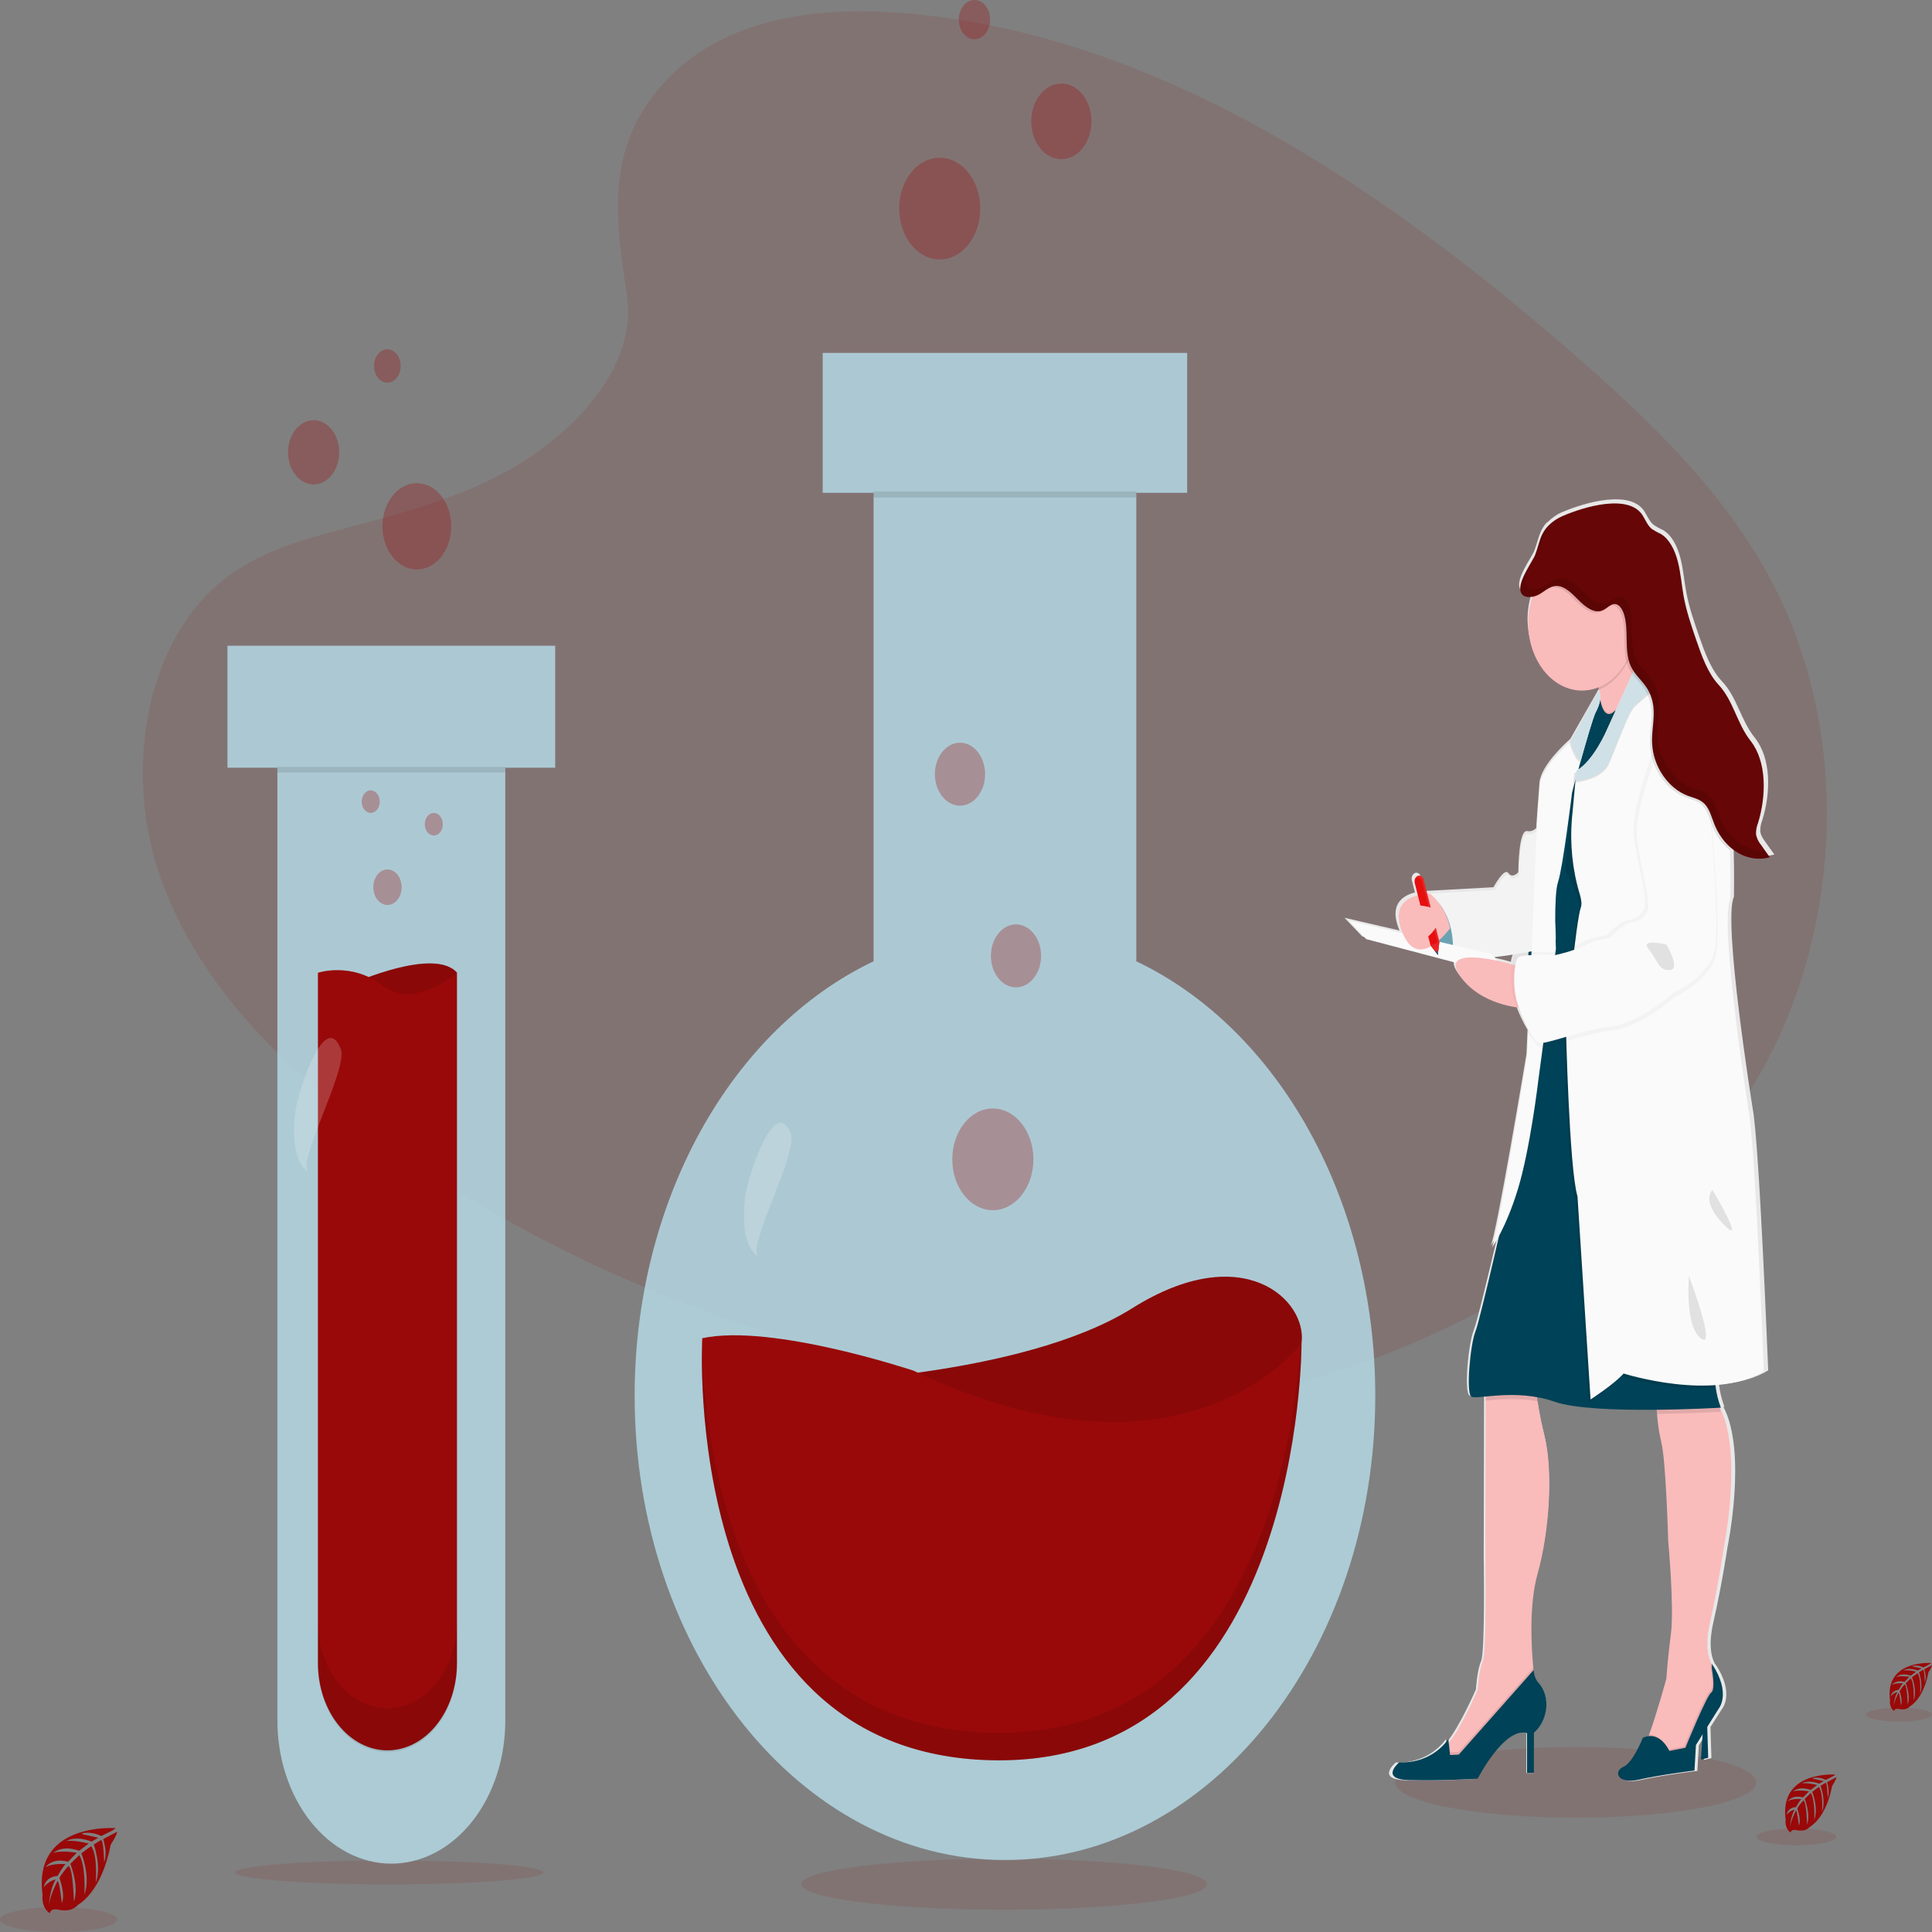 <svg width="210" height="210" viewBox="0 0 210 210" fill="none" xmlns="http://www.w3.org/2000/svg">
<rect x="0" y="0" width="210" height="210" fill="#808080" stroke="none"/>
<g clip-path="url(#clip0)">
<path d="M12.554 198.71C12.554 198.71 3.566 198.03 4.625 205.933C4.625 205.933 4.412 207.328 5.422 207.962C5.422 207.962 5.439 207.376 6.345 207.576C6.667 207.644 6.995 207.663 7.321 207.634C7.762 207.596 8.182 207.379 8.516 207.016C8.516 207.016 11.042 205.706 12.026 200.527C12.026 200.527 12.754 199.396 12.724 199.105L11.208 199.905C11.208 199.905 11.725 201.279 11.318 202.418C11.318 202.418 11.267 199.956 10.976 200.017C10.916 200.031 10.189 200.495 10.189 200.495C10.189 200.495 11.08 202.895 10.402 204.623C10.402 204.623 10.657 201.676 9.904 200.665L8.841 201.449C8.841 201.449 9.885 203.919 9.177 205.933C9.177 205.933 9.358 202.842 8.618 201.639L7.65 202.586C7.65 202.586 8.629 205.021 8.031 206.69C8.031 206.69 7.955 203.092 7.44 202.82C7.44 202.82 6.589 203.756 6.464 204.154C6.464 204.154 7.136 205.919 6.719 206.853C6.719 206.853 6.464 204.453 6.256 204.453C6.256 204.453 5.405 206.039 5.324 207.12C5.324 207.12 5.36 205.498 6.049 204.29C5.563 204.405 5.114 204.696 4.759 205.127C4.759 205.127 4.89 204.004 6.258 203.906C6.258 203.906 6.955 202.703 7.142 202.628C7.142 202.628 5.781 202.487 4.956 202.946C4.956 202.946 5.681 201.879 7.391 202.367L8.348 201.388C8.348 201.388 6.555 201.081 5.796 201.42C5.796 201.42 6.67 200.484 8.605 201.167L9.645 200.388C9.645 200.388 8.116 199.975 7.206 200.121C7.206 200.121 8.167 199.471 9.949 200.175L10.693 199.756C10.693 199.756 9.573 199.489 9.245 199.436C8.918 199.383 8.901 199.279 8.901 199.279C9.61 199.13 10.338 199.232 11.004 199.572C11.004 199.572 12.581 198.836 12.554 198.71Z" fill="#990909"/>
<path opacity="0.1" d="M6.362 210C9.876 210 12.724 209.396 12.724 208.65C12.724 207.905 9.876 207.301 6.362 207.301C2.848 207.301 0 207.905 0 208.65C0 209.396 2.848 210 6.362 210Z" fill="#990909"/>
<path d="M209.904 180.764C209.904 180.764 204.835 180.38 205.439 184.834C205.408 185.06 205.435 185.293 205.516 185.499C205.597 185.705 205.728 185.874 205.89 185.981C205.89 185.981 205.89 185.65 206.409 185.762C206.591 185.8 206.776 185.81 206.959 185.794C207.208 185.774 207.445 185.652 207.634 185.447C207.634 185.447 209.058 184.709 209.613 181.788C209.613 181.788 210.021 181.151 210.006 180.988L209.156 181.447C209.156 181.447 209.447 182.22 209.218 182.866C209.218 182.866 209.19 181.476 209.026 181.508C208.992 181.508 208.58 181.775 208.58 181.775C208.58 181.775 209.084 183.108 208.705 184.101C208.705 184.101 208.848 182.442 208.425 181.871L207.821 182.311C207.821 182.311 208.41 183.706 208.01 184.842C208.01 184.842 208.114 183.098 207.695 182.42L207.149 182.954C207.149 182.954 207.702 184.325 207.361 185.269C207.361 185.269 207.317 183.239 207.027 183.087C206.82 183.306 206.636 183.556 206.477 183.831C206.477 183.831 206.855 184.826 206.621 185.354C206.621 185.354 206.477 184.002 206.358 183.997C206.358 183.997 205.884 184.89 205.835 185.503C205.856 184.934 205.997 184.382 206.243 183.903C205.969 183.969 205.716 184.134 205.516 184.378C205.516 184.378 205.59 183.743 206.366 183.687C206.366 183.687 206.76 183.01 206.866 182.967C206.866 182.967 206.098 182.887 205.633 183.146C205.633 183.146 206.043 182.548 207.006 182.82L207.544 182.268C207.544 182.268 206.534 182.095 206.107 182.287C206.107 182.287 206.6 181.754 207.689 182.143L208.276 181.703C207.825 181.579 207.363 181.53 206.902 181.556C206.902 181.556 207.442 181.188 208.448 181.586L208.873 181.348C208.873 181.348 208.235 181.194 208.059 181.17C207.882 181.146 207.863 181.082 207.863 181.082C208.263 180.998 208.674 181.055 209.05 181.247C209.05 181.247 209.919 180.834 209.904 180.764Z" fill="#990909"/>
<path opacity="0.1" d="M206.413 187.128C208.394 187.128 210 186.787 210 186.368C210 185.948 208.394 185.607 206.413 185.607C204.432 185.607 202.826 185.948 202.826 186.368C202.826 186.787 204.432 187.128 206.413 187.128Z" fill="#990909"/>
<path d="M199.481 192.891C199.481 192.891 193.361 192.43 194.093 197.812C194.056 198.085 194.088 198.366 194.186 198.615C194.284 198.863 194.442 199.067 194.637 199.196C194.637 199.196 194.637 198.796 195.275 198.929C195.495 198.976 195.718 198.989 195.941 198.969C196.241 198.943 196.526 198.795 196.753 198.548C196.753 198.548 198.473 197.657 199.141 194.131C199.141 194.131 199.636 193.361 199.617 193.163L198.584 193.718C198.584 193.718 198.937 194.651 198.66 195.428C198.66 195.428 198.626 193.75 198.429 193.79C198.388 193.79 197.891 194.113 197.891 194.113C197.891 194.113 198.499 195.742 198.039 196.924C198.039 196.924 198.214 194.918 197.701 194.233L196.974 194.766C196.974 194.766 197.684 196.449 197.204 197.82C197.204 197.82 197.327 195.716 196.821 194.886L196.164 195.529C196.164 195.529 196.83 197.188 196.423 198.324C196.423 198.324 196.37 195.876 196.019 195.692C196.019 195.692 195.443 196.326 195.356 196.59C195.356 196.59 195.813 197.793 195.53 198.428C195.53 198.428 195.356 196.796 195.214 196.788C195.214 196.788 194.639 197.868 194.576 198.609C194.604 197.924 194.775 197.261 195.071 196.684C194.74 196.762 194.434 196.961 194.191 197.254C194.191 197.254 194.28 196.492 195.211 196.425C195.211 196.425 195.686 195.604 195.813 195.553C195.813 195.553 194.886 195.457 194.325 195.769C194.325 195.769 194.82 195.049 195.983 195.377L196.634 194.71C196.634 194.71 195.413 194.499 194.897 194.731C194.897 194.731 195.492 194.094 196.81 194.558L197.518 194.025C197.518 194.025 196.479 193.745 195.86 193.846C195.86 193.846 196.513 193.403 197.727 193.883L198.233 193.598C198.233 193.598 197.47 193.409 197.248 193.379C197.027 193.35 197.012 193.273 197.012 193.273C197.495 193.172 197.99 193.241 198.443 193.473C198.443 193.473 199.498 192.977 199.481 192.891Z" fill="#990909"/>
<path opacity="0.1" d="M195.265 200.575C197.657 200.575 199.596 200.164 199.596 199.657C199.596 199.151 197.657 198.74 195.265 198.74C192.873 198.74 190.933 199.151 190.933 199.657C190.933 200.164 192.873 200.575 195.265 200.575Z" fill="#990909"/>
<path opacity="0.1" d="M171.273 197.58C182.116 197.58 190.906 195.859 190.906 193.737C190.906 191.614 182.116 189.894 171.273 189.894C160.431 189.894 151.641 191.614 151.641 193.737C151.641 195.859 160.431 197.58 171.273 197.58Z" fill="#990909"/>
<path opacity="0.1" d="M109.149 207.581C121.332 207.581 131.209 206.338 131.209 204.805C131.209 203.271 121.332 202.028 109.149 202.028C96.965 202.028 87.088 203.271 87.088 204.805C87.088 206.338 96.965 207.581 109.149 207.581Z" fill="#990909"/>
<path opacity="0.1" d="M42.312 204.823C51.56 204.823 59.056 204.243 59.056 203.527C59.056 202.811 51.56 202.231 42.312 202.231C33.064 202.231 25.567 202.811 25.567 203.527C25.567 204.243 33.064 204.823 42.312 204.823Z" fill="#990909"/>
<path opacity="0.1" d="M72.042 9.134C78.253 2.2 88.004 0.779 96.877 1.331C124.751 3.067 149.912 19.946 171.677 39.039C179.557 45.95 187.314 53.399 192.428 62.917C202.847 82.29 199.751 109.131 185.275 125.093C180.348 130.523 174.378 134.694 168.248 138.377C157.348 144.941 145.587 150.208 133.218 151.713C124.396 152.779 115.466 151.913 106.697 150.419C82.193 146.248 58.142 137.031 37.985 121.269C29.143 114.334 20.808 105.747 17.164 94.559C13.519 83.371 15.852 69.193 24.88 62.571C28.614 59.831 33.079 58.594 37.449 57.434C43.883 55.724 50.419 54.039 56.226 50.561C62.223 46.971 69.322 40.029 68.134 32.084C66.862 23.558 65.84 16.069 72.042 9.134Z" fill="#990909"/>
<path opacity="0.9" d="M123.51 104.488V53.564H129.038V38.362H89.425V53.564H94.953V104.488C87.318 108.125 80.746 114.588 76.107 123.019C71.469 131.45 68.984 141.451 68.982 151.694C68.982 179.578 87.005 202.18 109.236 202.18C131.466 202.18 149.487 179.578 149.487 151.694C149.485 141.449 146.999 131.448 142.36 123.017C137.72 114.586 131.146 108.123 123.51 104.488Z" fill="#B1D3DE"/>
<path opacity="0.1" d="M123.51 53.407H94.945V54.092H123.51V53.407Z" fill="black"/>
<path d="M86.714 150.339C86.714 150.339 110.954 149.806 123.074 142.197C135.194 134.588 142.119 141.381 141.469 145.997C140.818 150.614 137.358 159.567 123.508 160.666C109.657 161.765 86.714 150.339 86.714 150.339Z" fill="#990909"/>
<path opacity="0.1" d="M86.714 150.339C86.714 150.339 110.954 149.806 123.074 142.197C135.194 134.588 142.119 141.381 141.469 145.997C140.818 150.614 137.358 159.567 123.508 160.666C109.657 161.765 86.714 150.339 86.714 150.339Z" fill="black"/>
<path d="M76.333 145.458C76.333 145.458 73.743 190.518 107.711 191.331C141.679 192.144 141.471 145.992 141.471 145.992C141.471 145.992 128.925 163.09 99.272 148.976C99.272 148.987 83.907 143.829 76.333 145.458Z" fill="#990909"/>
<path opacity="0.1" d="M141.36 146.155C140.682 156.535 136.283 189.027 107.724 188.341C79.729 187.677 76.558 156.98 76.31 146.181C76.154 151.977 76.293 190.574 107.718 191.328C141.694 192.128 141.477 145.989 141.477 145.989C141.477 145.989 141.435 146.056 141.36 146.155Z" fill="black"/>
<path opacity="0.3" d="M107.917 131.545C110.352 131.545 112.325 129.069 112.325 126.016C112.325 122.963 110.352 120.487 107.917 120.487C105.483 120.487 103.51 122.963 103.51 126.016C103.51 129.069 105.483 131.545 107.917 131.545Z" fill="#990909"/>
<path opacity="0.3" d="M110.435 107.32C111.942 107.32 113.163 105.788 113.163 103.898C113.163 102.009 111.942 100.477 110.435 100.477C108.928 100.477 107.707 102.009 107.707 103.898C107.707 105.788 108.928 107.32 110.435 107.32Z" fill="#990909"/>
<path opacity="0.3" d="M104.347 87.571C105.854 87.571 107.075 86.039 107.075 84.149C107.075 82.26 105.854 80.728 104.347 80.728C102.841 80.728 101.619 82.26 101.619 84.149C101.619 86.039 102.841 87.571 104.347 87.571Z" fill="#990909"/>
<path opacity="0.2" d="M80.972 130.28C80.739 132.611 80.785 135.529 82.446 136.617C81.053 135.705 86.762 125.362 85.952 123.25C84.219 118.743 81.185 128.115 80.972 130.28Z" fill="#FAFAFA"/>
<path opacity="0.3" d="M102.142 28.201C104.577 28.201 106.55 25.726 106.55 22.672C106.55 19.619 104.577 17.144 102.142 17.144C99.708 17.144 97.734 19.619 97.734 22.672C97.734 25.726 99.708 28.201 102.142 28.201Z" fill="#990909"/>
<path opacity="0.3" d="M115.366 17.304C117.175 17.304 118.642 15.464 118.642 13.194C118.642 10.924 117.175 9.084 115.366 9.084C113.556 9.084 112.089 10.924 112.089 13.194C112.089 15.464 113.556 17.304 115.366 17.304Z" fill="#990909"/>
<path opacity="0.3" d="M105.921 4.273C106.861 4.273 107.624 3.316 107.624 2.136C107.624 0.956 106.861 0 105.921 0C104.98 0 104.218 0.956 104.218 2.136C104.218 3.316 104.98 4.273 105.921 4.273Z" fill="#990909"/>
<path opacity="0.9" d="M60.347 70.19H24.725V83.443H30.153V186.832C30.132 188.889 30.436 190.931 31.049 192.839C31.662 194.748 32.571 196.484 33.723 197.948C34.875 199.413 36.248 200.575 37.761 201.369C39.274 202.162 40.898 202.571 42.538 202.571C44.178 202.571 45.802 202.162 47.315 201.369C48.829 200.575 50.201 199.413 51.353 197.948C52.506 196.484 53.414 194.748 54.027 192.839C54.64 190.931 54.944 188.889 54.923 186.832V83.443H60.347V70.19Z" fill="#B1D3DE"/>
<path d="M38.406 106.867C38.406 106.867 47.221 102.917 49.675 105.726C49.675 105.726 46.105 112.308 42.818 112.044C39.531 111.78 38.406 106.867 38.406 106.867Z" fill="#990909"/>
<path opacity="0.1" d="M38.406 106.867C38.406 106.867 47.221 102.917 49.675 105.726C49.675 105.726 46.105 112.308 42.818 112.044C39.531 111.78 38.406 106.867 38.406 106.867Z" fill="black"/>
<path d="M49.671 105.736V180.775C49.671 182.02 49.475 183.252 49.096 184.402C48.716 185.552 48.159 186.597 47.458 187.477C46.756 188.358 45.923 189.056 45.006 189.532C44.089 190.008 43.106 190.254 42.114 190.254C40.11 190.254 38.188 189.255 36.77 187.477C35.353 185.7 34.557 183.289 34.557 180.775V105.736C34.557 105.736 38.195 104.507 41.623 107.142C45.05 109.777 49.671 105.736 49.671 105.736Z" fill="#990909"/>
<path opacity="0.1" d="M54.919 83.36H30.149V83.971H54.919V83.36Z" fill="black"/>
<path opacity="0.1" d="M42.114 185.69C41.121 185.69 40.139 185.445 39.222 184.968C38.305 184.492 37.471 183.793 36.77 182.913C36.068 182.033 35.511 180.987 35.132 179.837C34.752 178.687 34.557 177.454 34.557 176.209V180.948C34.557 183.462 35.353 185.873 36.77 187.651C38.188 189.428 40.11 190.427 42.114 190.427C44.118 190.427 46.04 189.428 47.458 187.651C48.875 185.873 49.671 183.462 49.671 180.948V176.209C49.671 177.454 49.476 178.687 49.096 179.837C48.717 180.987 48.16 182.033 47.458 182.913C46.757 183.793 45.923 184.492 45.006 184.968C44.089 185.445 43.106 185.69 42.114 185.69Z" fill="black"/>
<path opacity="0.3" d="M42.116 98.367C42.966 98.367 43.656 97.503 43.656 96.436C43.656 95.37 42.966 94.505 42.116 94.505C41.266 94.505 40.577 95.37 40.577 96.436C40.577 97.503 41.266 98.367 42.116 98.367Z" fill="#990909"/>
<path opacity="0.3" d="M47.153 90.819C47.695 90.819 48.134 90.269 48.134 89.59C48.134 88.911 47.695 88.36 47.153 88.36C46.612 88.36 46.173 88.911 46.173 89.59C46.173 90.269 46.612 90.819 47.153 90.819Z" fill="#990909"/>
<path opacity="0.3" d="M40.296 88.363C40.837 88.363 41.276 87.813 41.276 87.134C41.276 86.455 40.837 85.904 40.296 85.904C39.755 85.904 39.316 86.455 39.316 87.134C39.316 87.813 39.755 88.363 40.296 88.363Z" fill="#990909"/>
<path opacity="0.2" d="M32.067 121.066C31.833 123.397 31.88 126.314 33.541 127.403C32.146 126.491 37.857 116.151 37.047 114.036C35.31 109.534 32.28 118.903 32.067 121.066Z" fill="#FAFAFA"/>
<path opacity="0.3" d="M45.31 61.899C47.375 61.899 49.05 59.798 49.05 57.207C49.05 54.617 47.375 52.516 45.31 52.516C43.244 52.516 41.57 54.617 41.57 57.207C41.57 59.798 43.244 61.899 45.31 61.899Z" fill="#990909"/>
<path opacity="0.3" d="M34.089 52.652C35.625 52.652 36.87 51.09 36.87 49.164C36.87 47.237 35.625 45.675 34.089 45.675C32.553 45.675 31.308 47.237 31.308 49.164C31.308 51.09 32.553 52.652 34.089 52.652Z" fill="#990909"/>
<path opacity="0.3" d="M42.103 41.594C42.902 41.594 43.549 40.782 43.549 39.781C43.549 38.779 42.902 37.967 42.103 37.967C41.305 37.967 40.657 38.779 40.657 39.781C40.657 40.782 41.305 41.594 42.103 41.594Z" fill="#990909"/>
<path d="M190.489 120.367C190.489 120.367 187.225 100.008 188.473 97.474C188.473 97.474 188.518 95.119 188.443 92.119C188.443 92.004 188.443 91.889 188.443 91.772C188.662 91.959 188.891 92.126 189.128 92.273C190.279 93.017 191.601 93.232 192.864 92.879L191.871 91.497C191.635 91.166 191.386 90.812 191.335 90.374C191.322 89.954 191.395 89.536 191.548 89.161C192.486 86.187 192.543 82.445 190.727 80.176C189.2 78.266 188.826 75.802 187.176 74.06C185.964 72.783 185.299 70.91 184.669 69.105C184.138 67.574 183.606 66.033 183.298 64.411C183.06 63.144 182.966 61.835 182.639 60.597C182.311 59.36 181.703 58.157 180.748 57.605C180.394 57.45 180.051 57.259 179.721 57.034C179.313 56.69 179.068 56.13 178.775 55.642C177.287 53.159 172.268 54.62 169.896 55.629C169.251 55.882 168.654 56.297 168.141 56.847L168.163 56.802L168.222 56.693C167.963 56.956 167.739 57.269 167.559 57.621C167.212 58.309 167.067 59.117 166.78 59.843C166.432 60.723 164.497 63.179 165.328 64.168C165.385 64.235 165.451 64.289 165.522 64.328C165.832 64.487 166.173 64.53 166.502 64.451C166.489 64.486 166.476 64.52 166.466 64.555C166.183 65.428 166.039 66.362 166.04 67.305C166.055 69.278 166.693 71.163 167.815 72.546C168.937 73.929 170.451 74.696 172.024 74.679C172.646 74.68 173.264 74.561 173.857 74.327C173.872 74.42 173.884 74.514 173.897 74.607C173.897 74.647 173.897 74.684 173.912 74.722L173.808 74.906L173.791 74.871L170.689 80.312C170.214 80.728 167.482 83.208 167.335 85.067C167.174 87.102 167.012 89.486 167.012 89.486L166.991 89.996C166.855 90.138 166.697 90.241 166.527 90.299C166.357 90.357 166.178 90.368 166.004 90.332C165.037 90.132 165.037 94.802 165.037 94.802C165.037 94.802 164.399 95.546 163.95 94.9C163.502 94.255 162.339 96.439 162.339 96.439L155.005 96.837H154.837L154.441 95.3C154.398 95.142 154.307 95.01 154.188 94.934C154.07 94.857 153.932 94.841 153.803 94.89C153.772 94.9 153.742 94.915 153.714 94.935L153.689 94.956C153.67 94.969 153.653 94.984 153.638 95.002C153.627 95.01 153.618 95.02 153.61 95.031C153.595 95.046 153.582 95.063 153.57 95.082C153.562 95.093 153.555 95.104 153.548 95.116L153.536 95.132C153.49 95.211 153.46 95.303 153.447 95.399C153.435 95.495 153.44 95.594 153.463 95.687L153.803 97.004C152.389 97.362 150.941 98.367 152.122 101.141L146.142 99.757L148.077 101.792L158.071 104.379C157.939 104.678 158.026 105.107 158.439 105.712C160.214 108.331 163.459 109.041 164.763 109.227C165.105 110.191 165.533 111.102 166.038 111.945L165.924 114.553C165.924 114.553 162.623 134.447 162.017 135.457C162.317 135.021 162.591 134.557 162.836 134.071C161.877 138.159 160.538 143.754 160.187 144.592C159.621 145.925 159.098 151.345 159.742 151.694C159.944 151.801 160.504 151.75 161.309 151.673V152.121L161.273 169.123C161.273 169.123 161.435 179.554 160.99 180.546C160.546 181.538 160.427 183.624 160.427 183.624C160.427 183.624 158.645 187.739 157.237 189.392L157.206 189.427L157.161 189.038C157.161 189.038 155.46 191.721 151.722 191.571C151.722 191.571 149.466 193.409 152.81 193.507C156.155 193.606 160.425 193.358 160.425 193.358C160.425 193.358 163.402 187.648 165.904 188.392V192.713H166.67V188.355C167.025 188.061 167.328 187.68 167.562 187.235C167.796 186.79 167.956 186.29 168.031 185.765C168.097 185.226 168.049 184.674 167.893 184.164C167.737 183.655 167.477 183.206 167.14 182.861C166.988 182.688 166.866 182.479 166.782 182.245C166.698 182.011 166.653 181.757 166.651 181.501L166.623 181.53C166.623 181.445 166.606 181.357 166.595 181.263C166.383 179.028 166.104 174.43 167.074 171.022C168.403 166.352 168.807 159.85 167.839 155.975C167.528 154.738 167.272 153.479 167.074 152.206C167.05 152.044 167.027 151.892 167.008 151.747C167.67 151.861 168.326 152.029 168.971 152.252C171.216 153.025 176.121 153.169 180.31 153.129C180.321 153.273 180.334 153.422 180.346 153.574C180.423 154.622 180.581 155.659 180.818 156.668C181.342 158.658 181.584 167.395 181.584 167.395C181.584 167.395 182.262 174.582 181.892 177.511C181.68 179.138 181.501 180.77 181.384 182.41V182.442C181.384 182.442 180.274 186.413 179.47 188.576C179.449 188.632 179.43 188.686 179.409 188.739C179.191 188.764 178.977 188.822 178.771 188.912C178.771 188.912 177.684 191.643 176.596 192.091C175.507 192.539 175.87 194.028 178.328 193.481C180.787 192.934 184.495 192.489 184.495 192.489L184.656 189.707L185.411 188.523L185.22 191.297L186.026 191.099L185.919 187.723L187.155 185.784C187.155 185.784 188.643 184.12 186.43 180.845V180.914C186.406 180.866 186.383 180.818 186.357 180.772V180.756C185.992 180.042 185.698 178.711 186.234 176.348C187.202 172.081 187.765 168.206 187.765 168.206C187.765 168.206 189.928 157.828 187.327 152.916H187.444C187.177 152.225 186.988 151.49 186.883 150.734C186.87 150.643 186.859 150.55 186.847 150.467C188.76 150.329 190.659 149.891 192.196 148.952C192.179 148.923 191.254 124.291 190.489 120.367ZM166.072 103.192V103.24L165.675 103.264L166.072 103.192ZM164.718 103.427C164.653 103.444 164.591 103.481 164.539 103.533C164.37 103.835 164.263 104.185 164.229 104.552L163.612 104.376C163.612 104.376 163.187 104.261 162.549 104.133L162.253 103.763C163.074 103.667 163.916 103.552 164.718 103.427Z" fill="#E8E8E8"/>
<path d="M185.12 187.746L184.884 191.261L185.673 191.061L185.554 187.253L185.12 187.746Z" fill="#004257"/>
<path d="M167.129 171.07C166.179 174.465 166.451 179.049 166.663 181.276C166.742 182.1 166.814 182.61 166.814 182.61C166.814 182.61 165.394 186.669 165.275 186.818C165.156 186.968 161.09 190.077 161.09 190.077L158.25 192.155C158.25 192.155 155.368 190.571 156.761 190.021C157.043 189.879 157.297 189.661 157.505 189.384C158.883 187.736 160.629 183.636 160.629 183.636C160.629 183.636 160.746 181.559 161.18 180.569C161.613 179.58 161.456 169.187 161.456 169.187L161.492 152.241V150.032L166.897 150.083C166.932 150.833 167.01 151.579 167.131 152.315C167.326 153.584 167.577 154.837 167.884 156.07C168.824 159.94 168.43 166.416 167.129 171.07Z" fill="#FABBBB"/>
<path opacity="0.1" d="M166.812 182.61C166.812 182.61 165.392 186.669 165.273 186.818C165.154 186.968 161.09 190.077 161.09 190.077L158.25 192.155C158.25 192.155 155.368 190.571 156.761 190.021C157.043 189.879 157.297 189.662 157.505 189.384L157.629 190.467L158.577 190.416L166.663 181.276C166.74 182.098 166.812 182.61 166.812 182.61Z" fill="black"/>
<path d="M166.715 181.511L158.566 190.718L157.618 190.766L157.423 189.035C157.423 189.035 155.764 191.702 152.094 191.558C152.094 191.558 149.885 193.39 153.157 193.489C156.43 193.587 160.616 193.339 160.616 193.339C160.616 193.339 163.536 187.648 165.981 188.392V192.697H166.732V188.341C167.081 188.046 167.379 187.666 167.607 187.223C167.836 186.779 167.991 186.283 168.063 185.762C168.128 185.226 168.082 184.678 167.929 184.171C167.777 183.664 167.522 183.214 167.191 182.866C167.042 182.693 166.923 182.483 166.841 182.25C166.759 182.017 166.716 181.766 166.715 181.511Z" fill="#004257"/>
<path d="M185.87 176.363C185.345 178.718 185.632 180.044 185.989 180.756V180.772C186.454 181.653 186.777 182.64 186.94 183.676L186.974 183.9L183.266 190.68L181.254 191.669C181.254 191.669 178.018 190.285 178.609 189.888C178.758 189.789 178.99 189.277 179.247 188.554C180.04 186.421 181.129 182.458 181.129 182.458V182.423C181.241 180.788 181.424 179.161 181.626 177.54C181.988 174.625 181.324 167.461 181.324 167.461C181.324 167.461 181.088 158.753 180.574 156.772C180.342 155.765 180.188 154.732 180.112 153.689C180.006 152.443 179.983 151.427 179.983 151.427C179.983 151.427 182.109 147.715 186.019 151.723C186.33 152.045 186.604 152.419 186.834 152.835C189.532 157.636 187.361 168.253 187.361 168.253C187.361 168.253 186.817 172.11 185.87 176.363Z" fill="#FABBBB"/>
<path opacity="0.1" d="M186.974 183.887L183.266 190.667L181.254 191.656C181.254 191.656 178.018 190.272 178.609 189.875C178.758 189.776 178.99 189.264 179.247 188.541C180.616 188.541 181.326 190.163 181.326 190.163L183.062 189.819C183.062 189.819 185.352 184.175 185.864 183.831C186.376 183.487 185.943 181.255 185.943 181.255V180.687L185.983 180.748V180.764C186.451 181.647 186.776 182.637 186.94 183.677L186.974 183.887Z" fill="black"/>
<path d="M181.45 190.32C181.45 190.32 180.463 188.045 178.571 188.885C178.571 188.885 177.508 191.608 176.445 192.054C175.381 192.499 175.734 193.982 178.146 193.438C180.557 192.894 184.182 192.448 184.182 192.448L184.34 189.677L186.785 185.768C186.785 185.768 188.246 184.109 186.075 180.844V181.412C186.075 181.412 186.5 183.639 185.996 183.986C185.492 184.333 183.196 189.973 183.196 189.973L181.45 190.32Z" fill="#004257"/>
<path opacity="0.1" d="M166.891 150.086C166.926 150.836 167.004 151.582 167.125 152.318C164.898 151.907 162.834 152.113 161.481 152.243V150.035L166.891 150.086Z" fill="black"/>
<path opacity="0.1" d="M187.053 153.452C187.053 153.452 183.889 153.644 180.121 153.684C180.015 152.438 179.991 151.422 179.991 151.422C179.991 151.422 182.118 147.71 186.028 151.718C186.339 152.04 186.613 152.414 186.842 152.83C186.904 153.042 186.974 153.249 187.053 153.452Z" fill="black"/>
<path d="M187.053 153.006C187.053 153.006 173.204 153.846 168.979 152.363C164.754 150.88 160.576 152.163 159.944 151.816C159.313 151.47 159.827 146.077 160.37 144.741C160.912 143.405 163.961 129.894 163.961 129.894L166.88 110.79L169.959 109.723L170.172 109.648L175.532 107.782L179.464 106.421C179.464 106.421 187.276 144.677 186.604 147.493C186.361 148.574 186.322 149.711 186.491 150.814C186.597 151.574 186.786 152.311 187.053 153.006Z" fill="#004257"/>
<path d="M156.712 97.725C156.712 97.725 153.948 101.437 156.04 103.515C158.133 105.592 159.513 103.715 159.513 103.715L156.712 97.725Z" fill="#77B4C7"/>
<path opacity="0.1" d="M156.712 97.725C156.712 97.725 153.948 101.437 156.04 103.515C158.133 105.592 159.513 103.715 159.513 103.715L156.712 97.725Z" fill="black"/>
<path d="M179.064 73.279C179.064 73.279 178.741 73.663 178.252 74.236C177.557 75.049 176.528 76.242 175.613 77.242C174.337 78.623 173.306 79.642 173.678 78.77C174.05 77.898 173.98 76.399 173.795 74.988L173.757 74.708C173.603 73.672 173.398 72.649 173.145 71.644C173.145 71.644 175.188 68.331 176.319 67.024C176.744 66.536 177.036 66.328 177.051 66.67C177.072 67.134 177.35 68.147 177.688 69.246C177.701 69.278 177.712 69.313 177.723 69.345C177.952 70.084 178.209 70.854 178.437 71.513C178.784 72.524 179.064 73.279 179.064 73.279Z" fill="#FABBBB"/>
<path opacity="0.1" d="M177.72 69.345C177.528 70.641 177.062 71.848 176.371 72.841C175.68 73.833 174.789 74.575 173.791 74.988C173.634 73.856 173.417 72.739 173.14 71.644C173.14 71.644 176.987 65.409 177.046 66.67C177.082 67.15 177.367 68.212 177.72 69.345Z" fill="black"/>
<path opacity="0.1" d="M173.412 76.655L173.91 75.778C173.91 75.778 174.239 78.301 175.454 77.189C176.668 76.076 176.729 85.563 176.729 85.563L175.424 109.988L166.013 109.281L166.278 97.479L167.342 91.54L169.976 82.891L171.554 80.034L173.412 76.655Z" fill="black"/>
<path d="M176.725 85.712L175.547 107.795L175.424 110.134L170.176 109.742L169.963 109.726L166.006 109.43L166.272 97.626L167.335 91.689L169.97 83.04L171.554 80.181L173.419 76.804L173.916 75.924C173.916 75.924 174.246 78.45 175.46 77.335L175.483 77.314C176.668 76.359 176.725 85.712 176.725 85.712Z" fill="#004257"/>
<path d="M167.482 89.609C167.482 89.609 167.01 90.846 166.062 90.649C165.113 90.452 165.115 95.103 165.115 95.103C165.115 95.103 164.478 95.844 164.052 95.202C163.627 94.559 162.475 96.735 162.475 96.735L155.294 97.132C155.294 97.132 158.483 98.962 157.858 104.507C157.858 104.507 168.703 103.664 169.064 102.373C169.425 101.082 167.482 89.609 167.482 89.609Z" fill="#FAFAFA"/>
<path opacity="0.03" d="M167.482 89.609C167.482 89.609 167.01 90.846 166.062 90.649C165.113 90.452 165.115 95.103 165.115 95.103C165.115 95.103 164.478 95.844 164.052 95.202C163.627 94.559 162.475 96.735 162.475 96.735L155.294 97.132C155.294 97.132 158.483 98.962 157.858 104.507C157.858 104.507 168.703 103.664 169.064 102.373C169.425 101.082 167.482 89.609 167.482 89.609Z" fill="black"/>
<path d="M146.61 100.05L148.505 102.079L164.091 106.187L162.156 103.714L146.61 100.05Z" fill="#FAFAFA"/>
<path d="M173.44 77.434C173.183 77.919 172.443 80.469 171.822 82.685C171.307 84.531 170.876 86.152 170.876 86.152C170.876 86.152 169.87 94.369 169.357 95.852C168.845 97.335 169.121 103.133 169.121 103.133L167.208 117.436C167.208 117.436 166.34 124.81 165.001 129.214C163.687 133.537 162.198 135.572 162.158 135.633C162.751 134.628 165.985 114.801 165.985 114.801L167.048 89.806C167.048 89.806 167.206 87.432 167.365 85.403C167.525 83.373 170.718 80.602 170.718 80.602L173.806 75.095C174.123 75.636 173.914 76.543 173.44 77.434Z" fill="#FAFAFA"/>
<path d="M165.388 109.553C165.388 109.553 160.85 109.307 158.641 105.99C156.432 102.672 163.731 104.656 163.731 104.656L165.624 105.189L165.388 109.553Z" fill="#FABBBB"/>
<path opacity="0.1" d="M186.619 147.512C186.375 148.593 186.337 149.73 186.506 150.833C181.548 151.275 176.242 149.59 176.242 149.59C175.256 150.729 172.651 152.412 172.651 152.412L171.231 130.337C170.325 127.366 169.97 111.777 169.97 111.777C169.97 111.777 170.051 110.961 170.182 109.739C170.182 109.71 170.182 109.678 170.193 109.649C170.548 106.235 171.256 99.826 171.592 98.959C172.066 97.773 170.133 94.607 170.133 94.607L171.012 85.198L171.118 84.064C172.974 83.024 174.395 79.709 174.395 79.709L175.483 77.309C176.672 76.354 176.729 85.707 176.729 85.707L175.551 107.79L179.483 106.43C179.483 106.43 187.289 144.691 186.619 147.512Z" fill="black"/>
<path d="M191.709 149.046C186.304 152.411 176.478 149.294 176.478 149.294C175.492 150.432 172.887 152.115 172.887 152.115L171.467 130.04C170.561 127.072 170.206 111.483 170.206 111.483C170.206 111.483 171.35 99.853 171.822 98.666C171.96 98.319 171.894 97.804 171.73 97.25C170.924 94.606 170.627 91.76 170.865 88.945L171.243 84.904L171.35 83.771C173.204 82.73 174.624 79.413 174.624 79.413L175.613 77.242L177.433 73.241L178.294 71.348L178.439 71.513L179.557 72.782C179.557 72.782 180.032 73.273 180.742 74.028C182.29 75.663 184.965 78.543 186.342 80.303C187.557 81.858 187.939 87.894 188.044 92.438C188.118 95.428 188.073 97.772 188.073 97.772C186.849 100.295 190.044 120.589 190.044 120.589C190.801 124.498 191.709 149.046 191.709 149.046Z" fill="#FAFAFA"/>
<path opacity="0.03" d="M181.335 79.365C181.335 79.365 177.625 88.224 178.06 91.588C178.496 94.951 179.717 98.764 179.124 99.655C178.921 99.993 178.658 100.266 178.357 100.455C178.056 100.644 177.723 100.743 177.386 100.743C176.795 100.794 175.215 102.178 175.215 102.328C175.215 102.477 173.757 102.477 172.451 103.17C171.146 103.864 169.215 104.258 169.215 104.258C169.215 104.258 165.466 104.109 165.111 104.554C164.756 105 164.401 107.672 165.152 109.8C165.902 111.929 166.729 113.513 167.361 113.801C167.992 114.089 171.977 112.417 175.211 112.019C178.445 111.622 181.973 108.416 181.973 108.416C181.973 108.416 185.839 106.683 186.511 103.762C187.182 100.842 185.681 84.808 185.681 84.808C185.681 84.808 184.525 77.335 181.335 79.365Z" fill="black"/>
<path opacity="0.03" d="M180.859 78.623C180.859 78.623 177.15 87.48 177.584 90.846C178.018 94.212 179.241 98.023 178.647 98.914C178.444 99.251 178.182 99.525 177.881 99.713C177.579 99.902 177.247 100.001 176.91 100.002C176.319 100.053 174.741 101.437 174.741 101.586C174.741 101.735 173.281 101.733 171.977 102.426C170.674 103.12 168.741 103.514 168.741 103.514C168.741 103.514 164.992 103.368 164.637 103.813C164.282 104.258 163.927 106.931 164.677 109.059C165.428 111.187 166.255 112.771 166.887 113.059C167.518 113.348 171.503 111.673 174.739 111.278C177.976 110.883 181.49 107.667 181.49 107.667C181.49 107.667 185.356 105.936 186.028 103.016C186.7 100.095 185.199 84.061 185.199 84.061C185.199 84.061 184.055 76.594 180.859 78.623Z" fill="black"/>
<path d="M181.214 78.92C181.214 78.92 177.508 87.779 177.933 91.132C178.358 94.484 179.589 98.309 178.996 99.199C178.794 99.537 178.531 99.811 178.23 100C177.928 100.189 177.596 100.287 177.259 100.288C176.668 100.338 175.09 101.722 175.09 101.872C175.09 102.021 173.629 102.021 172.326 102.715C171.022 103.408 169.09 103.803 169.09 103.803C169.09 103.803 165.341 103.653 164.986 104.099C164.631 104.544 164.276 107.216 165.026 109.345C165.777 111.473 166.604 113.057 167.235 113.345C167.867 113.633 171.852 111.961 175.088 111.564C178.324 111.166 181.835 107.953 181.835 107.953C181.835 107.953 185.7 106.219 186.372 103.299C187.044 100.378 185.543 84.344 185.543 84.344C185.543 84.344 184.41 76.89 181.214 78.92Z" fill="#FAFAFA"/>
<path opacity="0.1" d="M181.135 102.674C181.135 102.674 178.175 101.933 179.202 103.17C180.229 104.408 180.227 105.496 181.49 105.445C182.753 105.395 181.135 102.674 181.135 102.674Z" fill="black"/>
<path opacity="0.1" d="M186.147 129.35C186.147 129.35 184.805 130.488 187.37 133.11C189.934 135.732 186.147 129.35 186.147 129.35Z" fill="black"/>
<path opacity="0.1" d="M183.58 138.703C183.58 138.852 183.108 144.146 184.884 145.483C186.659 146.819 183.58 138.703 183.58 138.703Z" fill="black"/>
<path d="M155.409 97.127C153.98 97.188 150.886 97.738 152.489 101.488C153.908 104.805 156.289 102.589 157.622 100.903C157.297 99.336 156.505 97.984 155.409 97.127Z" fill="#FABBBB"/>
<path d="M157.646 100.874C157.667 100.85 157.686 100.823 157.705 100.799C157.686 100.823 157.667 100.85 157.646 100.874Z" fill="#FABBBB"/>
<path opacity="0.1" d="M180.742 74.175C179.224 75.476 177.95 76.575 177.703 76.804C177.021 77.434 175.719 81.146 174.89 83.04C174.222 84.565 172.06 84.957 171.243 85.053L171.341 83.93C173.195 82.893 174.616 79.575 174.616 79.575L178.286 71.51L179.549 72.945C179.549 72.945 180.032 73.422 180.742 74.175Z" fill="black"/>
<path d="M180.742 74.028C179.224 75.327 177.95 76.428 177.703 76.655C177.021 77.287 175.719 80.997 174.89 82.891C174.222 84.416 172.06 84.808 171.243 84.904L171.35 83.771C173.204 82.73 174.624 79.413 174.624 79.413L178.294 71.348L179.557 72.782C179.557 72.782 180.032 73.263 180.742 74.028Z" fill="#CFE0E6"/>
<path d="M177.82 67.71C177.821 68.227 177.778 68.742 177.69 69.246C177.532 70.189 177.226 71.083 176.789 71.876C175.995 73.325 174.813 74.369 173.457 74.818C172.102 75.267 170.663 75.092 169.402 74.325C168.141 73.557 167.141 72.248 166.583 70.635C166.026 69.022 165.948 67.211 166.363 65.532C166.779 63.853 167.661 62.416 168.849 61.483C170.037 60.549 171.452 60.181 172.838 60.444C174.224 60.708 175.489 61.586 176.403 62.919C177.317 64.252 177.82 65.952 177.82 67.71Z" fill="#FABBBB"/>
<path opacity="0.1" d="M188.05 92.439C187.248 91.819 186.594 90.938 186.16 89.889C185.83 89.07 185.611 88.129 185.046 87.544C184.539 87.027 183.855 86.899 183.228 86.667C181.15 85.896 179.4 83.515 179.341 80.8C179.311 79.522 179.628 78.245 179.483 76.981C179.401 76.263 179.174 75.584 178.822 75.01C178.65 74.733 178.459 74.475 178.252 74.239C177.975 73.911 177.684 73.593 177.433 73.244C177.27 73.03 177.128 72.793 177.008 72.537C176.914 72.328 176.838 72.107 176.781 71.879C176.394 70.364 176.744 68.561 176.311 67.027C176.311 67.001 176.296 66.971 176.287 66.945C176.121 66.398 175.788 65.854 175.326 65.811C174.865 65.768 174.463 66.251 174.021 66.47C173.093 66.921 172.092 66.153 171.32 65.368C170.548 64.584 169.676 63.688 168.692 63.864C168.043 63.979 167.529 64.536 166.931 64.824C166.793 64.888 166.651 64.938 166.506 64.974C167.014 63.39 167.945 62.078 169.14 61.261C170.335 60.445 171.719 60.175 173.055 60.499C174.391 60.823 175.596 61.72 176.462 63.036C177.328 64.353 177.803 66.006 177.803 67.713C177.805 68.229 177.761 68.744 177.674 69.249C177.686 69.281 177.697 69.316 177.708 69.348C177.937 70.086 178.195 70.857 178.422 71.516L179.54 72.785C179.54 72.785 180.015 73.276 180.725 74.031C182.273 75.666 184.948 78.546 186.326 80.306C187.557 81.859 187.939 87.894 188.05 92.439Z" fill="black"/>
<path d="M166.876 60.298C167.159 59.575 167.301 58.767 167.637 58.085C168.133 57.084 169 56.458 169.887 56.074C172.209 55.071 177.116 53.612 178.581 56.074C178.871 56.562 179.109 57.122 179.508 57.466C179.832 57.687 180.168 57.876 180.514 58.031C181.45 58.583 182.047 59.781 182.366 61.013C182.685 62.245 182.779 63.552 183.004 64.816C183.302 66.432 183.827 67.966 184.348 69.491C184.962 71.292 185.624 73.156 186.802 74.431C188.42 76.167 188.783 78.623 190.278 80.525C192.058 82.786 192.001 86.517 191.084 89.478C190.932 89.852 190.859 90.269 190.872 90.689C190.958 91.117 191.14 91.506 191.397 91.809L192.368 93.185C191.208 93.499 189.997 93.331 188.919 92.705C187.842 92.08 186.956 91.031 186.396 89.718C186.064 88.899 185.845 87.958 185.279 87.376C184.773 86.856 184.091 86.731 183.461 86.496C181.384 85.725 179.634 83.344 179.574 80.629C179.545 79.354 179.861 78.074 179.719 76.81C179.634 76.101 179.407 75.432 179.06 74.863C178.513 73.972 177.695 73.367 177.252 72.39C176.504 70.734 177.072 68.579 176.532 66.79C176.366 66.256 176.034 65.699 175.571 65.656C175.107 65.614 174.707 66.099 174.265 66.315C173.338 66.766 172.338 65.998 171.567 65.213C170.795 64.429 169.921 63.536 168.939 63.712C168.288 63.827 167.775 64.381 167.176 64.669C166.733 64.883 165.836 65.075 165.447 64.605C164.633 63.624 166.527 61.176 166.876 60.298Z" fill="#660606"/>
<path opacity="0.1" d="M186.949 88.899C186.619 88.08 186.4 87.139 185.834 86.555C185.328 86.035 184.644 85.909 184.016 85.677C181.939 84.907 180.189 82.525 180.129 79.81C180.098 78.533 180.417 77.255 180.272 75.991C180.19 75.273 179.963 74.595 179.611 74.02C179.066 73.129 178.246 72.521 177.805 71.545C177.055 69.889 177.625 67.734 177.085 65.944C176.919 65.411 176.587 64.853 176.123 64.811C175.66 64.768 175.26 65.251 174.818 65.467C173.891 65.92 172.889 65.152 172.12 64.368C171.35 63.584 170.474 62.691 169.489 62.864C168.851 62.979 168.328 63.533 167.729 63.824C167.286 64.037 166.389 64.229 166 63.76C165.186 62.773 167.08 60.325 167.423 59.45C167.705 58.727 167.848 57.919 168.184 57.236L168.241 57.124C167.991 57.39 167.776 57.703 167.603 58.053C167.263 58.735 167.123 59.544 166.842 60.266C166.5 61.144 164.605 63.592 165.42 64.576C165.807 65.046 166.695 64.843 167.148 64.64C167.746 64.352 168.258 63.797 168.909 63.68C169.891 63.507 170.765 64.4 171.537 65.184C172.309 65.968 173.31 66.736 174.235 66.286C174.68 66.07 175.067 65.582 175.541 65.627C176.015 65.672 176.338 66.214 176.504 66.76C177.044 68.539 176.474 70.694 177.223 72.361C177.665 73.335 178.486 73.943 179.03 74.833C179.382 75.408 179.61 76.087 179.691 76.804C179.836 78.069 179.517 79.346 179.549 80.624C179.615 83.341 181.358 85.723 183.436 86.491C184.063 86.723 184.748 86.848 185.254 87.371C185.82 87.952 186.036 88.894 186.368 89.713C186.928 91.026 187.814 92.074 188.892 92.7C189.97 93.325 191.18 93.494 192.341 93.18L191.884 92.529C189.877 92.572 187.859 91.147 186.949 88.899Z" fill="black"/>
<path opacity="0.1" d="M173.323 77.583C173.064 78.069 172.324 80.618 171.705 82.832C171.126 82.552 170.599 80.749 170.599 80.749L173.68 75.242C174.003 75.786 173.795 76.692 173.323 77.583Z" fill="black"/>
<path d="M173.44 77.434C173.183 77.919 172.443 80.469 171.822 82.685C171.243 82.405 170.718 80.602 170.718 80.602L173.806 75.095C174.122 75.636 173.914 76.543 173.44 77.434Z" fill="#CFE0E6"/>
<path d="M155.492 102.76L153.78 95.999C153.759 95.919 153.752 95.836 153.757 95.752C153.762 95.669 153.781 95.588 153.811 95.513C153.842 95.439 153.883 95.373 153.934 95.319C153.985 95.265 154.044 95.224 154.107 95.199C154.171 95.172 154.238 95.162 154.304 95.168C154.371 95.175 154.436 95.198 154.495 95.236C154.555 95.274 154.607 95.327 154.65 95.391C154.693 95.455 154.726 95.529 154.745 95.609L156.457 102.376L156.287 103.792L155.492 102.76Z" fill="#E70E0E"/>
<path opacity="0.1" d="M153.942 95.399C154.005 95.373 154.072 95.364 154.139 95.371C154.205 95.377 154.27 95.401 154.329 95.439C154.388 95.478 154.441 95.53 154.484 95.594C154.527 95.658 154.559 95.733 154.58 95.812L156.291 102.573L156.162 103.64L156.287 103.803L156.457 102.386L154.745 95.626C154.726 95.546 154.693 95.471 154.65 95.407C154.607 95.343 154.555 95.29 154.495 95.252C154.436 95.214 154.371 95.191 154.304 95.184C154.238 95.178 154.171 95.188 154.107 95.215C154.001 95.256 153.909 95.342 153.846 95.458C153.876 95.434 153.908 95.414 153.942 95.399Z" fill="#FAFAFA"/>
<path d="M155.492 102.76L156.453 102.375L156.312 103.538L156.283 103.792L156.002 103.424L155.492 102.76Z" fill="#E72525"/>
<path d="M156.002 103.424C156.02 103.398 156.04 103.377 156.064 103.36C156.077 103.349 156.093 103.344 156.109 103.344C156.125 103.344 156.141 103.349 156.155 103.36C156.169 103.38 156.18 103.402 156.189 103.427C156.202 103.455 156.22 103.479 156.241 103.497C156.262 103.515 156.287 103.526 156.312 103.531L156.283 103.797L156.002 103.424Z" fill="#007194"/>
<path d="M153.771 98.394C153.771 98.394 157.205 98.37 156.395 100.2C155.585 102.029 154.324 102.253 154.324 102.253L153.771 98.394Z" fill="#FABBBB"/>
</g>
<defs>
<clipPath id="clip0">
<rect width="210" height="210" fill="white"/>
</clipPath>
</defs>
</svg>
